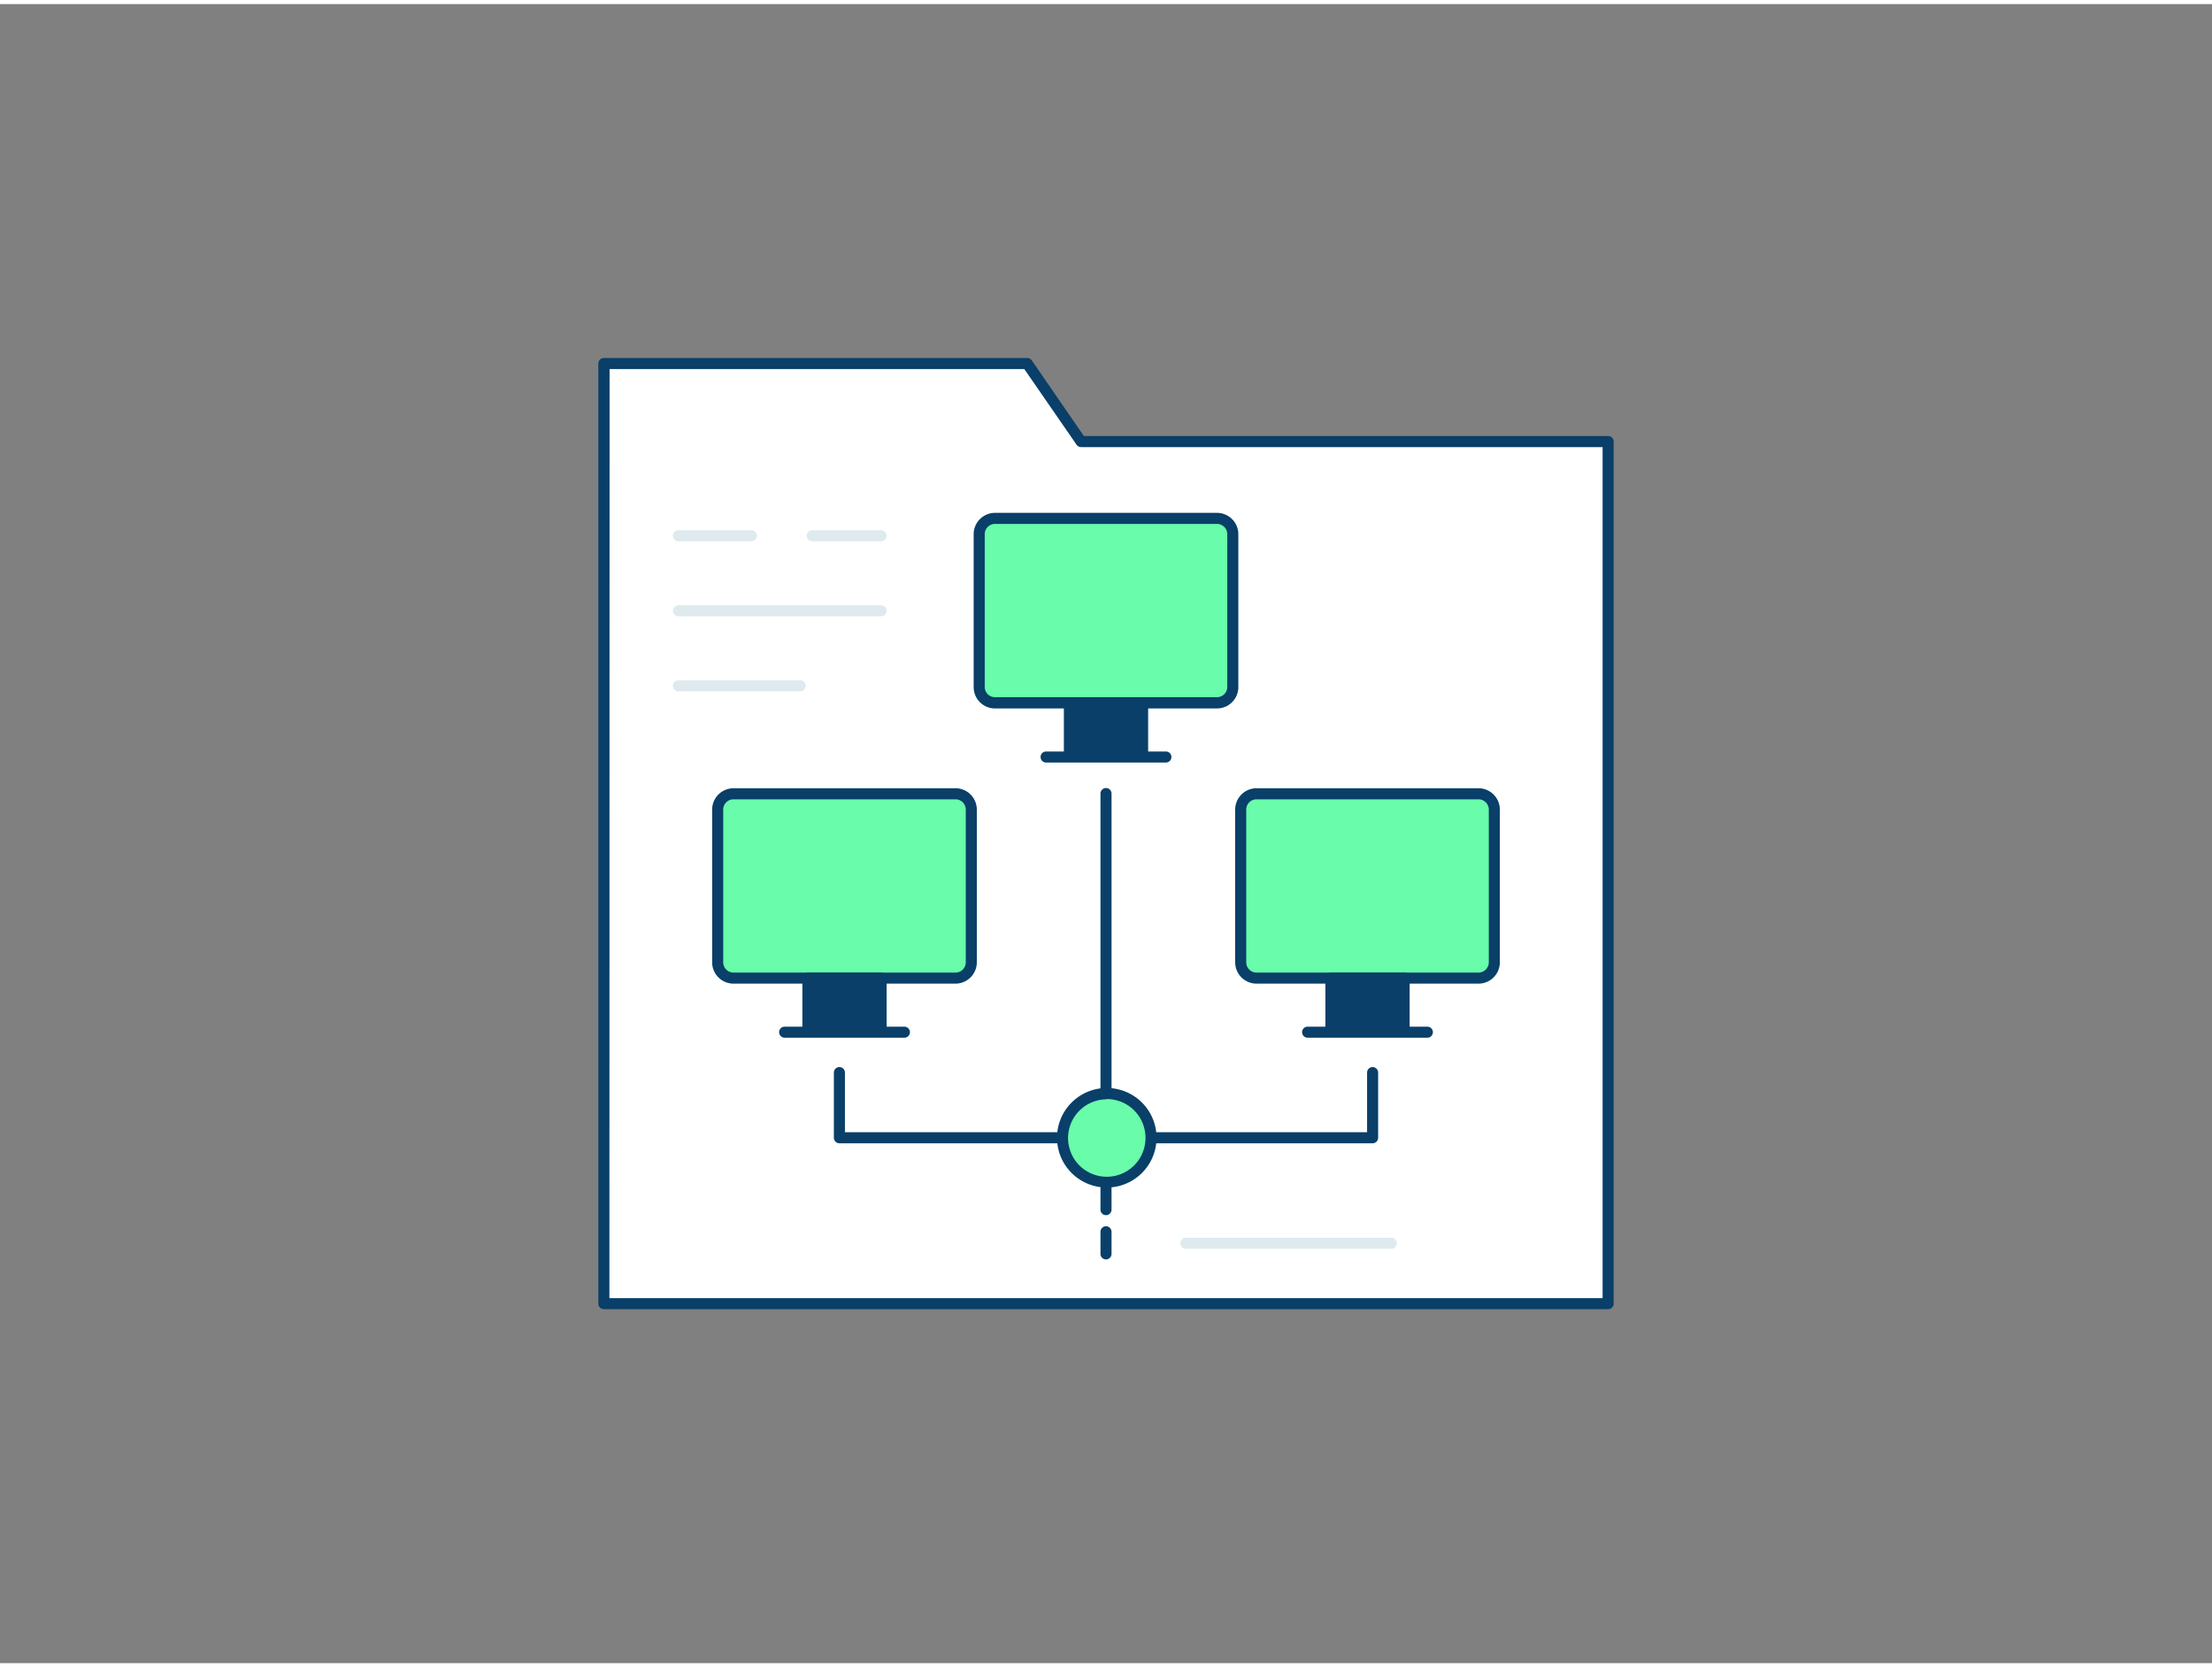<svg xmlns="http://www.w3.org/2000/svg" viewBox="0 0 400 300" width="406" height="306" class="illustration"><rect x="0" y="0" width="400" height="300" fill="#808080" stroke="none"/><g id="_483_data_organization_outline" data-name="#483_data_organization_outline"><polygon points="195.5 79.11 185.76 65.02 109.2 65.02 109.2 79.11 109.2 234.98 290.8 234.98 290.8 79.11 195.5 79.11" fill="#fff"></polygon><path d="M290.8,236H109.2a1,1,0,0,1-1-1V65a1,1,0,0,1,1-1h76.56a1,1,0,0,1,.82.43L196,78.11H290.8a1,1,0,0,1,1,1V235A1,1,0,0,1,290.8,236Zm-180.6-2H289.8V80.11H195.5a1,1,0,0,1-.83-.44L185.23,66h-75Z" fill="#093f68"></path><rect x="177.07" y="93.04" width="45.86" height="33.33" rx="2.86" fill="#68fcab"></rect><path d="M220.08,127.37H179.92a3.86,3.86,0,0,1-3.85-3.86V95.9A3.86,3.86,0,0,1,179.92,92h40.16a3.86,3.86,0,0,1,3.85,3.86v27.61A3.86,3.86,0,0,1,220.08,127.37ZM179.92,94a1.86,1.86,0,0,0-1.85,1.86v27.61a1.85,1.85,0,0,0,1.85,1.86h40.16a1.85,1.85,0,0,0,1.85-1.86V95.9A1.86,1.86,0,0,0,220.08,94Z" fill="#093f68"></path><rect x="193.38" y="126.37" width="13.25" height="9.4" fill="#093f68"></rect><path d="M206.62,136.77H193.38a1,1,0,0,1-1-1v-9.4a1,1,0,0,1,1-1h13.24a1,1,0,0,1,1,1v9.4A1,1,0,0,1,206.62,136.77Zm-12.24-2h11.24v-7.4H194.38Z" fill="#093f68"></path><path d="M210.83,137.15H189.17a1,1,0,0,1,0-2h21.66a1,1,0,0,1,0,2Z" fill="#093f68"></path><rect x="129.78" y="142.8" width="45.86" height="33.33" rx="2.86" fill="#68fcab"></rect><path d="M172.79,177.13H132.64a3.86,3.86,0,0,1-3.86-3.86V145.66a3.86,3.86,0,0,1,3.86-3.86h40.15a3.86,3.86,0,0,1,3.85,3.86v27.61A3.86,3.86,0,0,1,172.79,177.13ZM132.64,143.8a1.86,1.86,0,0,0-1.86,1.86v27.61a1.86,1.86,0,0,0,1.86,1.86h40.15a1.85,1.85,0,0,0,1.85-1.86V145.66a1.85,1.85,0,0,0-1.85-1.86Z" fill="#093f68"></path><rect x="146.09" y="176.13" width="13.25" height="9.4" fill="#093f68"></rect><path d="M159.33,186.53H146.09a1,1,0,0,1-1-1v-9.4a1,1,0,0,1,1-1h13.24a1,1,0,0,1,1,1v9.4A1,1,0,0,1,159.33,186.53Zm-12.24-2h11.24v-7.4H147.09Z" fill="#093f68"></path><path d="M163.54,186.91H141.89a1,1,0,0,1,0-2h21.65a1,1,0,0,1,0,2Z" fill="#093f68"></path><rect x="224.36" y="142.8" width="45.86" height="33.33" rx="2.86" fill="#68fcab"></rect><path d="M267.36,177.13H227.21a3.86,3.86,0,0,1-3.85-3.86V145.66a3.86,3.86,0,0,1,3.85-3.86h40.15a3.86,3.86,0,0,1,3.86,3.86v27.61A3.86,3.86,0,0,1,267.36,177.13ZM227.21,143.8a1.85,1.85,0,0,0-1.85,1.86v27.61a1.85,1.85,0,0,0,1.85,1.86h40.15a1.86,1.86,0,0,0,1.86-1.86V145.66a1.86,1.86,0,0,0-1.86-1.86Z" fill="#093f68"></path><rect x="240.67" y="176.13" width="13.25" height="9.4" fill="#093f68"></rect><path d="M253.91,186.53H240.67a1,1,0,0,1-1-1v-9.4a1,1,0,0,1,1-1h13.24a1,1,0,0,1,1,1v9.4A1,1,0,0,1,253.91,186.53Zm-12.24-2h11.24v-7.4H241.67Z" fill="#093f68"></path><path d="M258.11,186.91H236.46a1,1,0,0,1,0-2h21.65a1,1,0,0,1,0,2Z" fill="#093f68"></path><path d="M200,208.76a1,1,0,0,1-1-1v-65a1,1,0,0,1,2,0v65A1,1,0,0,1,200,208.76Z" fill="#093f68"></path><path d="M248.21,206H151.79a1,1,0,0,1-1-1V193.22a1,1,0,0,1,2,0V204h94.42V193.22a1,1,0,0,1,2,0V205A1,1,0,0,1,248.21,206Z" fill="#093f68"></path><circle cx="200.14" cy="205" r="7.98" fill="#68fcab"></circle><path d="M200.14,214a9,9,0,1,1,9-9A9,9,0,0,1,200.14,214Zm0-15.95a7,7,0,1,0,7,7A7,7,0,0,0,200.14,198Z" fill="#093f68"></path><path d="M200,227a1,1,0,0,1-1-1v-4a1,1,0,0,1,2,0v4A1,1,0,0,1,200,227Zm0-8a1,1,0,0,1-1-1v-4a1,1,0,0,1,2,0v4A1,1,0,0,1,200,219Z" fill="#093f68"></path><path d="M251.58,225.08H214.44a1,1,0,0,1,0-2h37.14a1,1,0,0,1,0,2Z" fill="#dfeaef"></path><path d="M159.33,97.14H146.87a1,1,0,0,1,0-2h12.46a1,1,0,0,1,0,2Z" fill="#dfeaef"></path><path d="M135.88,97.14H122.69a1,1,0,0,1,0-2h13.19a1,1,0,0,1,0,2Z" fill="#dfeaef"></path><path d="M159.33,110.71H122.69a1,1,0,0,1,0-2h36.64a1,1,0,0,1,0,2Z" fill="#dfeaef"></path><path d="M144.68,124.27h-22a1,1,0,0,1,0-2h22a1,1,0,0,1,0,2Z" fill="#dfeaef"></path></g></svg>